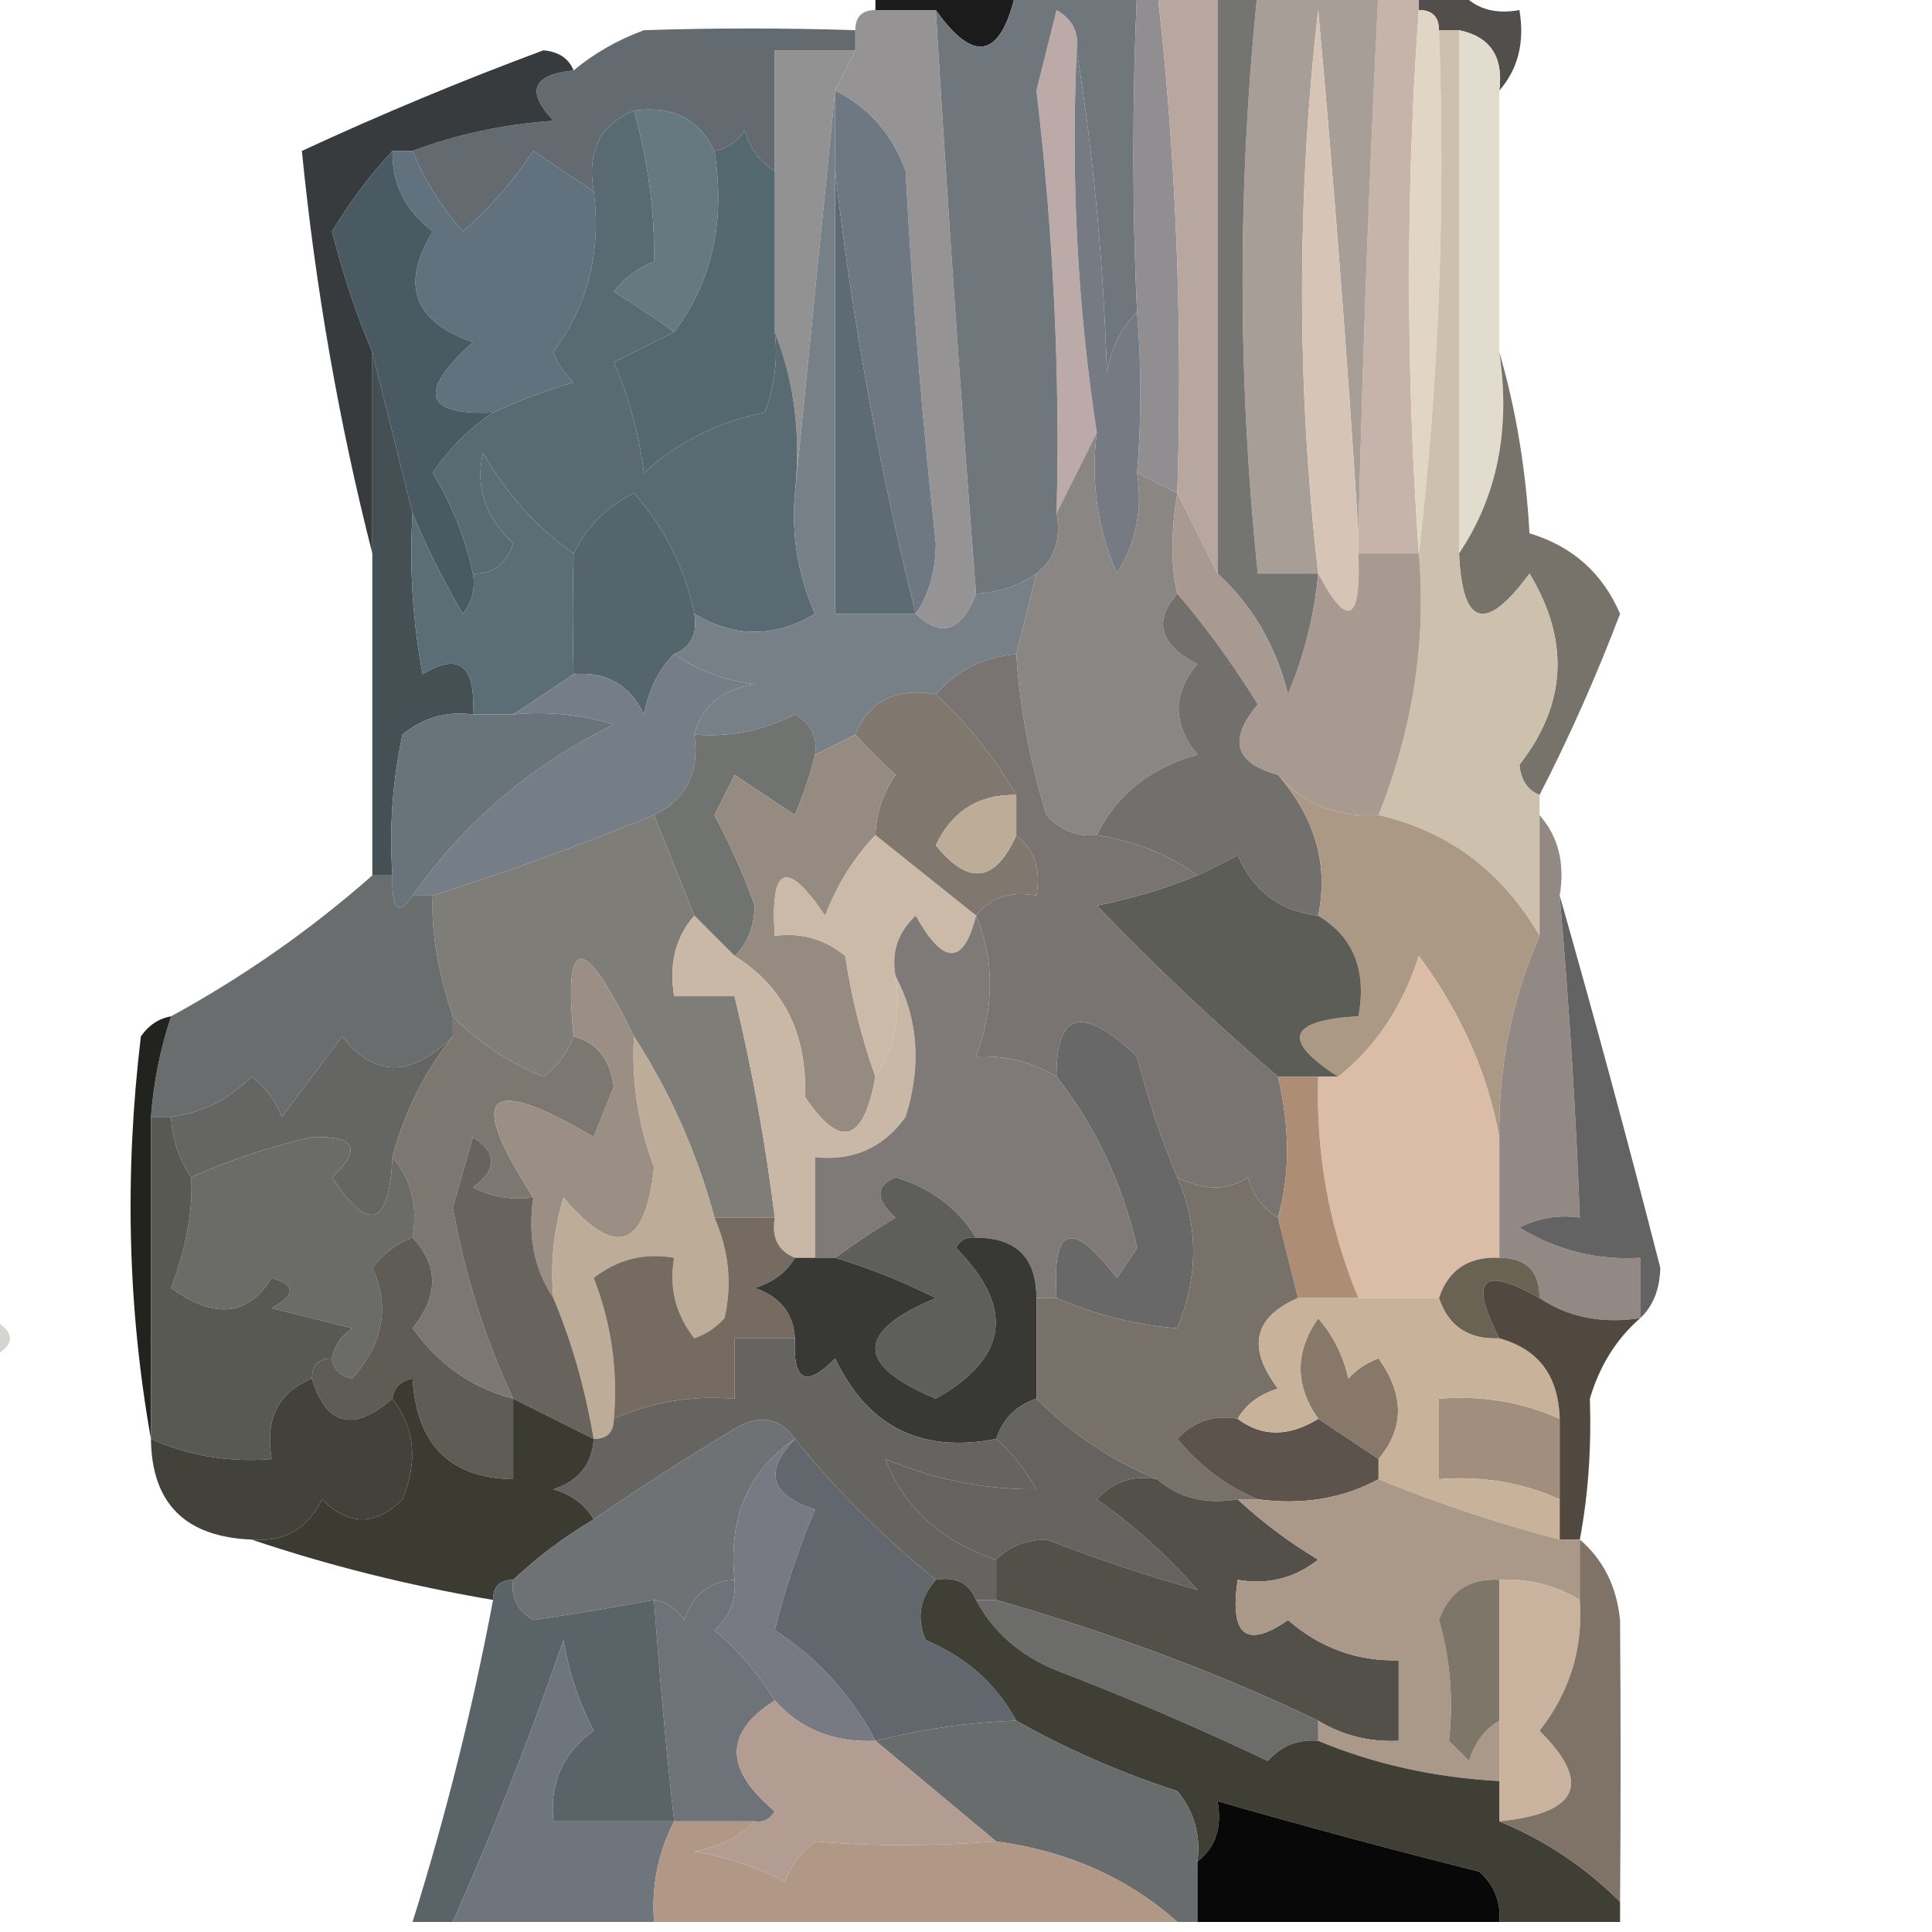 <?xml version="1.0" encoding="UTF-8"?>
<!DOCTYPE svg PUBLIC "-//W3C//DTD SVG 1.1//EN" "http://www.w3.org/Graphics/SVG/1.1/DTD/svg11.dtd">
<svg xmlns="http://www.w3.org/2000/svg" version="1.1" width="96px" height="96px" style="shape-rendering:geometricPrecision; text-rendering:geometricPrecision; image-rendering:optimizeQuality; fill-rule:evenodd; clip-rule:evenodd" xmlns:xlink="http://www.w3.org/1999/xlink">
<g><path style="opacity:0.996" fill="#1b1b1c" d="M 43.5,0.5 C 43.5,0.167 43.5,-0.167 43.5,-0.5C 45.833,-0.5 48.167,-0.5 50.5,-0.5C 49.756,2.885 48.423,3.218 46.5,0.5C 45.5,0.5 44.5,0.5 43.5,0.5 Z"/></g>
<g><path style="opacity:1" fill="#524e4b" d="M 70.5,0.5 C 70.5,0.167 70.5,-0.167 70.5,-0.5C 71.167,-0.5 71.833,-0.5 72.5,-0.5C 73.209,0.404 74.209,0.737 75.5,0.5C 75.768,2.099 75.434,3.432 74.5,4.5C 74.715,2.821 74.048,1.821 72.5,1.5C 72.167,1.5 71.833,1.5 71.5,1.5C 71.5,0.833 71.167,0.5 70.5,0.5 Z"/></g>
<g><path style="opacity:1" fill="#959394" d="M 43.5,0.5 C 44.5,0.5 45.5,0.5 46.5,0.5C 47.091,10.31 47.758,19.977 48.5,29.5C 47.779,31.382 46.779,31.715 45.5,30.5C 46.152,29.551 46.486,28.385 46.5,27C 45.823,20.85 45.323,14.683 45,8.5C 44.34,6.676 43.173,5.343 41.5,4.5C 41.833,3.833 42.167,3.167 42.5,2.5C 42.5,2.167 42.5,1.833 42.5,1.5C 42.5,0.833 42.833,0.5 43.5,0.5 Z"/></g>
<g><path style="opacity:1" fill="#636a70" d="M 42.5,1.5 C 42.5,1.833 42.5,2.167 42.5,2.5C 41.167,2.5 39.833,2.5 38.5,2.5C 38.5,4.5 38.5,6.5 38.5,8.5C 37.778,8.082 37.278,7.416 37,6.5C 36.617,7.056 36.117,7.389 35.5,7.5C 34.713,5.896 33.38,5.229 31.5,5.5C 29.823,6.183 29.157,7.517 29.5,9.5C 28.518,8.859 27.518,8.193 26.5,7.5C 25.52,8.981 24.353,10.315 23,11.5C 21.915,10.264 21.082,8.931 20.5,7.5C 22.631,6.686 24.964,6.186 27.5,6C 26.117,4.539 26.451,3.706 28.5,3.5C 29.531,2.645 30.697,1.978 32,1.5C 35.503,1.387 39.003,1.387 42.5,1.5 Z"/></g>
<g><path style="opacity:1" fill="#c6b4aa" d="M 68.5,-0.5 C 69.167,-0.5 69.833,-0.5 70.5,-0.5C 70.5,-0.167 70.5,0.167 70.5,0.5C 69.856,9.326 69.856,18.326 70.5,27.5C 69.5,27.5 68.5,27.5 67.5,27.5C 67.5,27.167 67.5,26.833 67.5,26.5C 67.709,17.6 68.042,8.6 68.5,-0.5 Z"/></g>
<g><path style="opacity:1" fill="#e1d6c6" d="M 70.5,0.5 C 71.167,0.5 71.5,0.833 71.5,1.5C 71.826,10.349 71.493,19.016 70.5,27.5C 69.856,18.326 69.856,9.326 70.5,0.5 Z"/></g>
<g><path style="opacity:1" fill="#383b3d" d="M 28.5,3.5 C 26.451,3.706 26.117,4.539 27.5,6C 24.964,6.186 22.631,6.686 20.5,7.5C 20.167,7.5 19.833,7.5 19.5,7.5C 18.387,8.694 17.387,10.027 16.5,11.5C 17.05,13.657 17.717,15.657 18.5,17.5C 18.5,20.833 18.5,24.167 18.5,27.5C 16.843,20.995 15.677,14.328 15,7.5C 18.917,5.684 22.917,4.018 27,2.5C 27.765,2.57 28.265,2.903 28.5,3.5 Z"/></g>
<g><path style="opacity:1" fill="#e2dcce" d="M 72.5,1.5 C 74.048,1.821 74.715,2.821 74.5,4.5C 74.5,8.833 74.5,13.167 74.5,17.5C 75.069,21.329 74.402,24.663 72.5,27.5C 72.5,18.833 72.5,10.167 72.5,1.5 Z"/></g>
<g><path style="opacity:1" fill="#61717d" d="M 19.5,7.5 C 19.833,7.5 20.167,7.5 20.5,7.5C 21.082,8.931 21.915,10.264 23,11.5C 24.353,10.315 25.52,8.981 26.5,7.5C 27.518,8.193 28.518,8.859 29.5,9.5C 29.89,12.466 29.223,15.132 27.5,17.5C 27.709,18.086 28.043,18.586 28.5,19C 27.099,19.41 25.766,19.91 24.5,20.5C 21.074,20.65 20.741,19.484 23.5,17C 20.552,15.991 19.886,14.157 21.5,11.5C 20.147,10.476 19.48,9.143 19.5,7.5 Z"/></g>
<g><path style="opacity:1" fill="#667980" d="M 31.5,5.5 C 33.38,5.229 34.713,5.896 35.5,7.5C 36.054,11.012 35.388,14.012 33.5,16.5C 32.602,15.842 31.602,15.176 30.5,14.5C 31.025,13.808 31.692,13.308 32.5,13C 32.541,10.538 32.208,8.038 31.5,5.5 Z"/></g>
<g><path style="opacity:1" fill="#939293" d="M 42.5,2.5 C 42.167,3.167 41.833,3.833 41.5,4.5C 40.833,11.167 40.167,17.833 39.5,24.5C 39.806,21.615 39.473,18.948 38.5,16.5C 38.5,13.833 38.5,11.167 38.5,8.5C 38.5,6.5 38.5,4.5 38.5,2.5C 39.833,2.5 41.167,2.5 42.5,2.5 Z"/></g>
<g><path style="opacity:1" fill="#a79e97" d="M 62.5,-0.5 C 64.5,-0.5 66.5,-0.5 68.5,-0.5C 68.042,8.6 67.709,17.6 67.5,26.5C 66.954,17.837 66.288,9.17 65.5,0.5C 64.433,9.828 64.433,19.161 65.5,28.5C 64.5,28.5 63.5,28.5 62.5,28.5C 61.493,18.768 61.493,9.101 62.5,-0.5 Z"/></g>
<g><path style="opacity:1" fill="#bcaaa8" d="M 53.5,2.5 C 53.209,8.923 53.542,15.256 54.5,21.5C 53.833,22.833 53.167,24.167 52.5,25.5C 52.679,18.629 52.346,11.629 51.5,4.5C 51.833,3.167 52.167,1.833 52.5,0.5C 53.297,0.957 53.631,1.624 53.5,2.5 Z"/></g>
<g><path style="opacity:1" fill="#d6c4b7" d="M 67.5,26.5 C 67.5,26.833 67.5,27.167 67.5,27.5C 67.633,30.925 66.966,31.258 65.5,28.5C 64.433,19.161 64.433,9.828 65.5,0.5C 66.288,9.17 66.954,17.837 67.5,26.5 Z"/></g>
<g><path style="opacity:1" fill="#546870" d="M 38.5,8.5 C 38.5,11.167 38.5,13.833 38.5,16.5C 38.657,17.873 38.49,19.207 38,20.5C 35.688,20.955 33.688,21.955 32,23.5C 31.749,21.567 31.249,19.734 30.5,18C 31.527,17.487 32.527,16.987 33.5,16.5C 35.388,14.012 36.054,11.012 35.5,7.5C 36.117,7.389 36.617,7.056 37,6.5C 37.278,7.416 37.778,8.082 38.5,8.5 Z"/></g>
<g><path style="opacity:1" fill="#6f777d" d="M 50.5,-0.5 C 52.5,-0.5 54.5,-0.5 56.5,-0.5C 56.258,5.017 56.258,10.35 56.5,15.5C 55.732,16.262 55.232,17.262 55,18.5C 54.827,12.984 54.327,7.651 53.5,2.5C 53.631,1.624 53.297,0.957 52.5,0.5C 52.167,1.833 51.833,3.167 51.5,4.5C 52.346,11.629 52.679,18.629 52.5,25.5C 52.737,26.791 52.404,27.791 51.5,28.5C 50.609,29.11 49.609,29.443 48.5,29.5C 47.758,19.977 47.091,10.31 46.5,0.5C 48.423,3.218 49.756,2.885 50.5,-0.5 Z"/></g>
<g><path style="opacity:1" fill="#908e91" d="M 56.5,-0.5 C 56.833,-0.5 57.167,-0.5 57.5,-0.5C 58.44,7.779 58.773,16.112 58.5,24.5C 57.833,24.167 57.167,23.833 56.5,23.5C 56.719,20.837 56.719,18.171 56.5,15.5C 56.258,10.35 56.258,5.017 56.5,-0.5 Z"/></g>
<g><path style="opacity:1" fill="#4a5a62" d="M 19.5,7.5 C 19.48,9.143 20.147,10.476 21.5,11.5C 19.886,14.157 20.552,15.991 23.5,17C 20.741,19.484 21.074,20.65 24.5,20.5C 23.34,21.265 22.34,22.265 21.5,23.5C 22.456,25.075 23.123,26.742 23.5,28.5C 23.631,29.239 23.464,29.906 23,30.5C 22.015,28.825 21.181,27.159 20.5,25.5C 19.833,22.833 19.167,20.167 18.5,17.5C 17.717,15.657 17.05,13.657 16.5,11.5C 17.387,10.027 18.387,8.694 19.5,7.5 Z"/></g>
<g><path style="opacity:1" fill="#767b83" d="M 53.5,2.5 C 54.327,7.651 54.827,12.984 55,18.5C 55.232,17.262 55.732,16.262 56.5,15.5C 56.719,18.171 56.719,20.837 56.5,23.5C 56.785,25.288 56.452,26.955 55.5,28.5C 54.526,26.257 54.192,23.924 54.5,21.5C 53.542,15.256 53.209,8.923 53.5,2.5 Z"/></g>
<g><path style="opacity:1" fill="#5d6b72" d="M 41.5,8.5 C 42.341,15.875 43.675,23.208 45.5,30.5C 44.167,30.5 42.833,30.5 41.5,30.5C 41.5,23.167 41.5,15.833 41.5,8.5 Z"/></g>
<g><path style="opacity:1" fill="#b8a79f" d="M 57.5,-0.5 C 58.5,-0.5 59.5,-0.5 60.5,-0.5C 60.5,9.167 60.5,18.833 60.5,28.5C 59.833,27.167 59.167,25.833 58.5,24.5C 58.773,16.112 58.44,7.779 57.5,-0.5 Z"/></g>
<g><path style="opacity:1" fill="#6d7882" d="M 41.5,4.5 C 43.173,5.343 44.34,6.676 45,8.5C 45.323,14.683 45.823,20.85 46.5,27C 46.486,28.385 46.152,29.551 45.5,30.5C 43.675,23.208 42.341,15.875 41.5,8.5C 41.5,7.167 41.5,5.833 41.5,4.5 Z"/></g>
<g><path style="opacity:1" fill="#596a72" d="M 31.5,5.5 C 32.208,8.038 32.541,10.538 32.5,13C 31.692,13.308 31.025,13.808 30.5,14.5C 31.602,15.176 32.602,15.842 33.5,16.5C 32.527,16.987 31.527,17.487 30.5,18C 31.249,19.734 31.749,21.567 32,23.5C 33.688,21.955 35.688,20.955 38,20.5C 38.49,19.207 38.657,17.873 38.5,16.5C 39.473,18.948 39.806,21.615 39.5,24.5C 39.318,26.591 39.652,28.591 40.5,30.5C 38.484,31.694 36.484,31.694 34.5,30.5C 34.038,28.243 33.038,26.243 31.5,24.5C 30.145,25.188 29.145,26.188 28.5,27.5C 26.699,26.242 25.199,24.576 24,22.5C 23.607,24.199 24.107,25.699 25.5,27C 25.164,28.03 24.497,28.53 23.5,28.5C 23.123,26.742 22.456,25.075 21.5,23.5C 22.34,22.265 23.34,21.265 24.5,20.5C 25.766,19.91 27.099,19.41 28.5,19C 28.043,18.586 27.709,18.086 27.5,17.5C 29.223,15.132 29.89,12.466 29.5,9.5C 29.157,7.517 29.823,6.183 31.5,5.5 Z"/></g>
<g><path style="opacity:1" fill="#747472" d="M 60.5,-0.5 C 61.167,-0.5 61.833,-0.5 62.5,-0.5C 61.493,9.101 61.493,18.768 62.5,28.5C 63.5,28.5 64.5,28.5 65.5,28.5C 65.313,30.564 64.813,32.564 64,34.5C 63.401,32.09 62.234,30.09 60.5,28.5C 60.5,18.833 60.5,9.167 60.5,-0.5 Z"/></g>
<g><path style="opacity:1" fill="#54656c" d="M 34.5,30.5 C 34.672,31.492 34.338,32.158 33.5,32.5C 32.732,33.263 32.232,34.263 32,35.5C 31.29,34.027 30.124,33.36 28.5,33.5C 28.447,31.54 28.447,29.54 28.5,27.5C 29.145,26.188 30.145,25.188 31.5,24.5C 33.038,26.243 34.038,28.243 34.5,30.5 Z"/></g>
<g><path style="opacity:1" fill="#898683" d="M 54.5,21.5 C 54.192,23.924 54.526,26.257 55.5,28.5C 56.452,26.955 56.785,25.288 56.5,23.5C 57.167,23.833 57.833,24.167 58.5,24.5C 58.178,26.475 58.178,28.142 58.5,29.5C 57.294,30.88 57.627,32.047 59.5,33C 58.253,34.458 58.253,35.958 59.5,37.5C 57.153,38.151 55.486,39.484 54.5,41.5C 53.504,41.586 52.671,41.252 52,40.5C 51.178,37.883 50.678,35.217 50.5,32.5C 50.833,31.167 51.167,29.833 51.5,28.5C 52.404,27.791 52.737,26.791 52.5,25.5C 53.167,24.167 53.833,22.833 54.5,21.5 Z"/></g>
<g><path style="opacity:1" fill="#78736a" d="M 74.5,17.5 C 75.32,20.305 75.82,23.305 76,26.5C 78.13,27.141 79.63,28.474 80.5,30.5C 79.312,33.623 77.979,36.623 76.5,39.5C 75.903,39.265 75.57,38.765 75.5,38C 77.843,34.998 78.01,31.831 76,28.5C 73.822,31.468 72.656,31.135 72.5,27.5C 74.402,24.663 75.069,21.329 74.5,17.5 Z"/></g>
<g><path style="opacity:1" fill="#cdc1ad" d="M 71.5,1.5 C 71.833,1.5 72.167,1.5 72.5,1.5C 72.5,10.167 72.5,18.833 72.5,27.5C 72.656,31.135 73.822,31.468 76,28.5C 78.01,31.831 77.843,34.998 75.5,38C 75.57,38.765 75.903,39.265 76.5,39.5C 76.5,39.833 76.5,40.167 76.5,40.5C 76.5,42.5 76.5,44.5 76.5,46.5C 74.653,43.309 71.987,41.309 68.5,40.5C 70.217,36.17 70.884,31.837 70.5,27.5C 71.493,19.016 71.826,10.349 71.5,1.5 Z"/></g>
<g><path style="opacity:1" fill="#455054" d="M 18.5,17.5 C 19.167,20.167 19.833,22.833 20.5,25.5C 20.336,28.187 20.503,30.854 21,33.5C 22.813,32.391 23.646,33.058 23.5,35.5C 22.178,35.33 21.011,35.663 20,36.5C 19.503,38.81 19.337,41.143 19.5,43.5C 19.167,43.5 18.833,43.5 18.5,43.5C 18.5,38.167 18.5,32.833 18.5,27.5C 18.5,24.167 18.5,20.833 18.5,17.5 Z"/></g>
<g><path style="opacity:1" fill="#5b6d75" d="M 28.5,27.5 C 28.447,29.54 28.447,31.54 28.5,33.5C 27.5,34.167 26.5,34.833 25.5,35.5C 24.833,35.5 24.167,35.5 23.5,35.5C 23.646,33.058 22.813,32.391 21,33.5C 20.503,30.854 20.336,28.187 20.5,25.5C 21.181,27.159 22.015,28.825 23,30.5C 23.464,29.906 23.631,29.239 23.5,28.5C 24.497,28.53 25.164,28.03 25.5,27C 24.107,25.699 23.607,24.199 24,22.5C 25.199,24.576 26.699,26.242 28.5,27.5 Z"/></g>
<g><path style="opacity:1" fill="#777f87" d="M 41.5,4.5 C 41.5,5.833 41.5,7.167 41.5,8.5C 41.5,15.833 41.5,23.167 41.5,30.5C 42.833,30.5 44.167,30.5 45.5,30.5C 46.779,31.715 47.779,31.382 48.5,29.5C 49.609,29.443 50.609,29.11 51.5,28.5C 51.167,29.833 50.833,31.167 50.5,32.5C 48.847,32.66 47.514,33.326 46.5,34.5C 44.517,34.157 43.183,34.824 42.5,36.5C 41.833,36.833 41.167,37.167 40.5,37.5C 40.631,36.624 40.297,35.957 39.5,35.5C 37.929,36.309 36.262,36.643 34.5,36.5C 34.881,35.069 35.881,34.236 37.5,34C 35.942,33.79 34.608,33.29 33.5,32.5C 34.338,32.158 34.672,31.492 34.5,30.5C 36.484,31.694 38.484,31.694 40.5,30.5C 39.652,28.591 39.318,26.591 39.5,24.5C 40.167,17.833 40.833,11.167 41.5,4.5 Z"/></g>
<g><path style="opacity:1" fill="#a89a90" d="M 58.5,24.5 C 59.167,25.833 59.833,27.167 60.5,28.5C 62.234,30.09 63.401,32.09 64,34.5C 64.813,32.564 65.313,30.564 65.5,28.5C 66.966,31.258 67.633,30.925 67.5,27.5C 68.5,27.5 69.5,27.5 70.5,27.5C 70.884,31.837 70.217,36.17 68.5,40.5C 66.446,40.635 64.779,39.968 63.5,38.5C 61.348,37.923 61.015,36.757 62.5,35C 61.253,32.984 59.919,31.151 58.5,29.5C 58.178,28.142 58.178,26.475 58.5,24.5 Z"/></g>
<g><path style="opacity:1" fill="#757d87" d="M 33.5,32.5 C 34.608,33.29 35.942,33.79 37.5,34C 35.881,34.236 34.881,35.069 34.5,36.5C 34.771,38.38 34.104,39.713 32.5,40.5C 28.864,41.99 25.198,43.323 21.5,44.5C 21.167,44.5 20.833,44.5 20.5,44.5C 23.095,40.824 26.428,37.99 30.5,36C 28.866,35.507 27.199,35.34 25.5,35.5C 26.5,34.833 27.5,34.167 28.5,33.5C 30.124,33.36 31.29,34.027 32,35.5C 32.232,34.263 32.732,33.263 33.5,32.5 Z"/></g>
<g><path style="opacity:1" fill="#69737a" d="M 23.5,35.5 C 24.167,35.5 24.833,35.5 25.5,35.5C 27.199,35.34 28.866,35.507 30.5,36C 26.428,37.99 23.095,40.824 20.5,44.5C 19.794,45.557 19.461,45.224 19.5,43.5C 19.337,41.143 19.503,38.81 20,36.5C 21.011,35.663 22.178,35.33 23.5,35.5 Z"/></g>
<g><path style="opacity:1" fill="#707370" d="M 40.5,37.5 C 40.298,38.364 39.964,39.364 39.5,40.5C 38.5,39.833 37.5,39.167 36.5,38.5C 36.167,39.167 35.833,39.833 35.5,40.5C 36.28,41.95 36.947,43.45 37.5,45C 37.472,46.07 37.139,46.903 36.5,47.5C 35.833,46.833 35.167,46.167 34.5,45.5C 33.833,43.833 33.167,42.167 32.5,40.5C 34.104,39.713 34.771,38.38 34.5,36.5C 36.262,36.643 37.929,36.309 39.5,35.5C 40.297,35.957 40.631,36.624 40.5,37.5 Z"/></g>
<g><path style="opacity:1" fill="#80776f" d="M 46.5,34.5 C 48.063,35.945 49.396,37.611 50.5,39.5C 48.641,39.461 47.308,40.294 46.5,42C 48.124,44.019 49.457,43.852 50.5,41.5C 51.404,42.209 51.737,43.209 51.5,44.5C 50.209,44.263 49.209,44.596 48.5,45.5C 46.833,44.167 45.167,42.833 43.5,41.5C 43.539,40.417 43.873,39.417 44.5,38.5C 43.757,37.818 43.091,37.151 42.5,36.5C 43.183,34.824 44.517,34.157 46.5,34.5 Z"/></g>
<g><path style="opacity:1" fill="#bdac98" d="M 50.5,39.5 C 50.5,40.167 50.5,40.833 50.5,41.5C 49.457,43.852 48.124,44.019 46.5,42C 47.308,40.294 48.641,39.461 50.5,39.5 Z"/></g>
<g><path style="opacity:1" fill="#958b81" d="M 42.5,36.5 C 43.091,37.151 43.757,37.818 44.5,38.5C 43.873,39.417 43.539,40.417 43.5,41.5C 42.441,42.6 41.608,43.934 41,45.5C 39.092,42.668 38.259,43.001 38.5,46.5C 39.822,46.33 40.989,46.663 42,47.5C 42.315,49.586 42.815,51.586 43.5,53.5C 42.911,56.785 41.744,57.118 40,54.5C 40.108,51.363 38.941,49.03 36.5,47.5C 37.139,46.903 37.472,46.07 37.5,45C 36.947,43.45 36.28,41.95 35.5,40.5C 35.833,39.833 36.167,39.167 36.5,38.5C 37.5,39.167 38.5,39.833 39.5,40.5C 39.964,39.364 40.298,38.364 40.5,37.5C 41.167,37.167 41.833,36.833 42.5,36.5 Z"/></g>
<g><path style="opacity:1" fill="#71706d" d="M 58.5,29.5 C 59.919,31.151 61.253,32.984 62.5,35C 61.015,36.757 61.348,37.923 63.5,38.5C 65.356,40.65 66.022,42.983 65.5,45.5C 63.616,45.288 62.283,44.288 61.5,42.5C 60.816,42.863 60.15,43.196 59.5,43.5C 58.07,42.462 56.403,41.796 54.5,41.5C 55.486,39.484 57.153,38.151 59.5,37.5C 58.253,35.958 58.253,34.458 59.5,33C 57.627,32.047 57.294,30.88 58.5,29.5 Z"/></g>
<g><path style="opacity:1" fill="#cabaa7" d="M 43.5,41.5 C 45.167,42.833 46.833,44.167 48.5,45.5C 47.88,47.977 46.88,47.977 45.5,45.5C 44.614,46.325 44.281,47.325 44.5,48.5C 44.785,50.415 44.451,52.081 43.5,53.5C 42.815,51.586 42.315,49.586 42,47.5C 40.989,46.663 39.822,46.33 38.5,46.5C 38.259,43.001 39.092,42.668 41,45.5C 41.608,43.934 42.441,42.6 43.5,41.5 Z"/></g>
<g><path style="opacity:1" fill="#ac9985" d="M 63.5,38.5 C 64.779,39.968 66.446,40.635 68.5,40.5C 71.987,41.309 74.653,43.309 76.5,46.5C 75.124,49.658 74.458,52.991 74.5,56.5C 73.902,53.275 72.568,50.275 70.5,47.5C 69.697,50.022 68.364,52.022 66.5,53.5C 63.662,51.694 63.995,50.694 67.5,50.5C 67.923,48.219 67.256,46.552 65.5,45.5C 66.022,42.983 65.356,40.65 63.5,38.5 Z"/></g>
<g><path style="opacity:1" fill="#7f7d78" d="M 32.5,40.5 C 33.167,42.167 33.833,43.833 34.5,45.5C 33.566,46.568 33.232,47.901 33.5,49.5C 34.5,49.5 35.5,49.5 36.5,49.5C 37.373,53.121 38.039,56.788 38.5,60.5C 37.5,60.5 36.5,60.5 35.5,60.5C 34.611,57.23 33.278,54.23 31.5,51.5C 28.998,46.356 27.998,46.356 28.5,51.5C 28.217,52.289 27.717,52.956 27,53.5C 25.25,52.778 23.75,51.778 22.5,50.5C 21.758,48.303 21.424,46.303 21.5,44.5C 25.198,43.323 28.864,41.99 32.5,40.5 Z"/></g>
<g><path style="opacity:1" fill="#5d5d58" d="M 65.5,45.5 C 67.256,46.552 67.923,48.219 67.5,50.5C 63.995,50.694 63.662,51.694 66.5,53.5C 66.167,53.5 65.833,53.5 65.5,53.5C 64.833,53.5 64.167,53.5 63.5,53.5C 60.404,50.854 57.404,48.02 54.5,45C 56.248,44.648 57.914,44.148 59.5,43.5C 60.15,43.196 60.816,42.863 61.5,42.5C 62.283,44.288 63.616,45.288 65.5,45.5 Z"/></g>
<g><path style="opacity:1" fill="#6a6d6e" d="M 18.5,43.5 C 18.833,43.5 19.167,43.5 19.5,43.5C 19.461,45.224 19.794,45.557 20.5,44.5C 20.833,44.5 21.167,44.5 21.5,44.5C 21.424,46.303 21.758,48.303 22.5,50.5C 22.5,50.833 22.5,51.167 22.5,51.5C 20.433,53.547 18.6,53.547 17,51.5C 16,52.833 15,54.167 14,55.5C 13.692,54.692 13.192,54.025 12.5,53.5C 11.378,54.63 10.044,55.297 8.5,55.5C 8.167,55.5 7.833,55.5 7.5,55.5C 7.629,53.784 7.962,52.117 8.5,50.5C 12.114,48.525 15.447,46.192 18.5,43.5 Z"/></g>
<g><path style="opacity:1" fill="#797371" d="M 50.5,32.5 C 50.678,35.217 51.178,37.883 52,40.5C 52.671,41.252 53.504,41.586 54.5,41.5C 56.403,41.796 58.07,42.462 59.5,43.5C 57.914,44.148 56.248,44.648 54.5,45C 57.404,48.02 60.404,50.854 63.5,53.5C 64.103,56.041 64.103,58.374 63.5,60.5C 62.778,60.083 62.278,59.416 62,58.5C 61.014,59.171 59.847,59.171 58.5,58.5C 57.717,56.657 57.05,54.657 56.5,52.5C 53.8,49.925 52.467,50.258 52.5,53.5C 51.292,52.766 49.959,52.433 48.5,52.5C 49.417,49.995 49.417,47.662 48.5,45.5C 49.209,44.596 50.209,44.263 51.5,44.5C 51.737,43.209 51.404,42.209 50.5,41.5C 50.5,40.833 50.5,40.167 50.5,39.5C 49.396,37.611 48.063,35.945 46.5,34.5C 47.514,33.326 48.847,32.66 50.5,32.5 Z"/></g>
<g><path style="opacity:1" fill="#928884" d="M 76.5,40.5 C 77.434,41.568 77.768,42.901 77.5,44.5C 77.974,49.979 78.307,55.312 78.5,60.5C 77.448,60.35 76.448,60.517 75.5,61C 77.345,62.128 79.345,62.628 81.5,62.5C 81.5,63.5 81.5,64.5 81.5,65.5C 79.585,65.784 77.919,65.451 76.5,64.5C 76.5,63.167 75.833,62.5 74.5,62.5C 74.5,60.5 74.5,58.5 74.5,56.5C 74.458,52.991 75.124,49.658 76.5,46.5C 76.5,44.5 76.5,42.5 76.5,40.5 Z"/></g>
<g><path style="opacity:0.184" fill="#151615" d="M -0.5,53.5 C 0.833,54.167 0.833,54.167 -0.5,53.5 Z"/></g>
<g><path style="opacity:1" fill="#656664" d="M 22.5,51.5 C 21.096,53.255 20.096,55.255 19.5,57.5C 19.333,60.957 18.333,61.29 16.5,58.5C 17.999,57.096 17.666,56.43 15.5,56.5C 13.403,56.977 11.403,57.643 9.5,58.5C 8.89,57.609 8.557,56.609 8.5,55.5C 10.044,55.297 11.378,54.63 12.5,53.5C 13.192,54.025 13.692,54.692 14,55.5C 15,54.167 16,52.833 17,51.5C 18.6,53.547 20.433,53.547 22.5,51.5 Z"/></g>
<g><path style="opacity:1" fill="#7c7771" d="M 22.5,50.5 C 23.75,51.778 25.25,52.778 27,53.5C 27.717,52.956 28.217,52.289 28.5,51.5C 29.649,51.791 30.316,52.624 30.5,54C 30.167,54.833 29.833,55.667 29.5,56.5C 24.149,53.337 23.149,54.337 26.5,59.5C 25.448,59.65 24.448,59.483 23.5,59C 24.711,58.107 24.711,57.274 23.5,56.5C 23.167,57.667 22.833,58.833 22.5,60C 23.102,63.352 24.102,66.519 25.5,69.5C 23.456,68.969 21.789,67.802 20.5,66C 21.801,64.385 21.801,62.885 20.5,61.5C 20.768,59.901 20.434,58.568 19.5,57.5C 20.096,55.255 21.096,53.255 22.5,51.5C 22.5,51.167 22.5,50.833 22.5,50.5 Z"/></g>
<g><path style="opacity:1" fill="#696868" d="M 58.5,58.5 C 59.556,60.899 59.556,63.399 58.5,66C 56.481,65.847 54.481,65.347 52.5,64.5C 52.262,60.901 53.262,60.567 55.5,63.5C 55.833,63 56.167,62.5 56.5,62C 55.768,58.802 54.435,55.969 52.5,53.5C 52.467,50.258 53.8,49.925 56.5,52.5C 57.05,54.657 57.717,56.657 58.5,58.5 Z"/></g>
<g><path style="opacity:1" fill="#c8b8a5" d="M 34.5,45.5 C 35.167,46.167 35.833,46.833 36.5,47.5C 38.941,49.03 40.108,51.363 40,54.5C 41.744,57.118 42.911,56.785 43.5,53.5C 44.451,52.081 44.785,50.415 44.5,48.5C 45.629,50.628 45.796,52.962 45,55.5C 43.89,57.037 42.39,57.703 40.5,57.5C 40.5,59.167 40.5,60.833 40.5,62.5C 40.167,62.5 39.833,62.5 39.5,62.5C 38.662,62.158 38.328,61.492 38.5,60.5C 38.039,56.788 37.373,53.121 36.5,49.5C 35.5,49.5 34.5,49.5 33.5,49.5C 33.232,47.901 33.566,46.568 34.5,45.5 Z"/></g>
<g><path style="opacity:1" fill="#dbbca7" d="M 74.5,56.5 C 74.5,58.5 74.5,60.5 74.5,62.5C 72.973,62.427 71.973,63.094 71.5,64.5C 70.167,64.5 68.833,64.5 67.5,64.5C 66.047,61.014 65.381,57.347 65.5,53.5C 65.833,53.5 66.167,53.5 66.5,53.5C 68.364,52.022 69.697,50.022 70.5,47.5C 72.568,50.275 73.902,53.275 74.5,56.5 Z"/></g>
<g><path style="opacity:1" fill="#22221f" d="M 8.5,50.5 C 7.962,52.117 7.629,53.784 7.5,55.5C 7.5,60.833 7.5,66.167 7.5,71.5C 6.346,65.013 6.179,58.346 7,51.5C 7.383,50.944 7.883,50.611 8.5,50.5 Z"/></g>
<g><path style="opacity:1" fill="#9a8e85" d="M 31.5,51.5 C 31.38,53.734 31.713,55.901 32.5,58C 32.076,62.059 30.576,62.559 28,59.5C 27.506,61.134 27.34,62.801 27.5,64.5C 26.549,63.081 26.215,61.415 26.5,59.5C 23.149,54.337 24.149,53.337 29.5,56.5C 29.833,55.667 30.167,54.833 30.5,54C 30.316,52.624 29.649,51.791 28.5,51.5C 27.998,46.356 28.998,46.356 31.5,51.5 Z"/></g>
<g><path style="opacity:1" fill="#bdac98" d="M 31.5,51.5 C 33.278,54.23 34.611,57.23 35.5,60.5C 36.218,62.137 36.385,63.803 36,65.5C 35.586,65.957 35.086,66.291 34.5,66.5C 33.571,65.311 33.238,63.978 33.5,62.5C 32.022,62.238 30.689,62.571 29.5,63.5C 30.374,65.747 30.708,68.08 30.5,70.5C 30.5,71.167 30.167,71.5 29.5,71.5C 29.073,68.99 28.407,66.657 27.5,64.5C 27.34,62.801 27.506,61.134 28,59.5C 30.576,62.559 32.076,62.059 32.5,58C 31.713,55.901 31.38,53.734 31.5,51.5 Z"/></g>
<g><path style="opacity:1" fill="#7f7978" d="M 48.5,45.5 C 49.417,47.662 49.417,49.995 48.5,52.5C 49.959,52.433 51.292,52.766 52.5,53.5C 54.435,55.969 55.768,58.802 56.5,62C 56.167,62.5 55.833,63 55.5,63.5C 53.262,60.567 52.262,60.901 52.5,64.5C 52.167,64.5 51.833,64.5 51.5,64.5C 51.5,62.5 50.5,61.5 48.5,61.5C 47.594,60.035 46.261,59.035 44.5,58.5C 43.494,58.938 43.494,59.604 44.5,60.5C 43.398,61.176 42.398,61.842 41.5,62.5C 41.167,62.5 40.833,62.5 40.5,62.5C 40.5,60.833 40.5,59.167 40.5,57.5C 42.39,57.703 43.89,57.037 45,55.5C 45.796,52.962 45.629,50.628 44.5,48.5C 44.281,47.325 44.614,46.325 45.5,45.5C 46.88,47.977 47.88,47.977 48.5,45.5 Z"/></g>
<g><path style="opacity:1" fill="#68645d" d="M 26.5,59.5 C 26.215,61.415 26.549,63.081 27.5,64.5C 28.407,66.657 29.073,68.99 29.5,71.5C 28.167,70.833 26.833,70.167 25.5,69.5C 24.102,66.519 23.102,63.352 22.5,60C 22.833,58.833 23.167,57.667 23.5,56.5C 24.711,57.274 24.711,58.107 23.5,59C 24.448,59.483 25.448,59.65 26.5,59.5 Z"/></g>
<g><path style="opacity:1" fill="#646363" d="M 77.5,44.5 C 79.212,50.497 80.879,56.664 82.5,63C 82.472,64.07 82.139,64.903 81.5,65.5C 81.5,64.5 81.5,63.5 81.5,62.5C 79.345,62.628 77.345,62.128 75.5,61C 76.448,60.517 77.448,60.35 78.5,60.5C 78.307,55.312 77.974,49.979 77.5,44.5 Z"/></g>
<g><path style="opacity:1" fill="#6b6b67" d="M 19.5,57.5 C 20.434,58.568 20.768,59.901 20.5,61.5C 19.711,61.783 19.044,62.283 18.5,63C 19.386,64.901 19.053,66.735 17.5,68.5C 16.893,68.376 16.56,68.043 16.5,67.5C 16.611,66.883 16.944,66.383 17.5,66C 16.167,65.667 14.833,65.333 13.5,65C 14.696,64.346 14.696,63.846 13.5,63.5C 12.332,65.397 10.665,65.564 8.5,64C 9.26,61.975 9.594,60.142 9.5,58.5C 11.403,57.643 13.403,56.977 15.5,56.5C 17.666,56.43 17.999,57.096 16.5,58.5C 18.333,61.29 19.333,60.957 19.5,57.5 Z"/></g>
<g><path style="opacity:0.282" fill="#141511" d="M -0.5,62.5 C 0.833,63.167 0.833,63.167 -0.5,62.5 Z"/></g>
<g><path style="opacity:1" fill="#ad8e75" d="M 63.5,53.5 C 64.167,53.5 64.833,53.5 65.5,53.5C 65.381,57.347 66.047,61.014 67.5,64.5C 66.5,64.5 65.5,64.5 64.5,64.5C 64.167,63.167 63.833,61.833 63.5,60.5C 64.103,58.374 64.103,56.041 63.5,53.5 Z"/></g>
<g><path style="opacity:1" fill="#6a6253" d="M 74.5,62.5 C 75.833,62.5 76.5,63.167 76.5,64.5C 73.642,62.876 72.975,63.543 74.5,66.5C 72.973,66.573 71.973,65.906 71.5,64.5C 71.973,63.094 72.973,62.427 74.5,62.5 Z"/></g>
<g><path style="opacity:1" fill="#595953" d="M 7.5,55.5 C 7.833,55.5 8.167,55.5 8.5,55.5C 8.557,56.609 8.89,57.609 9.5,58.5C 9.594,60.142 9.26,61.975 8.5,64C 10.665,65.564 12.332,65.397 13.5,63.5C 14.696,63.846 14.696,64.346 13.5,65C 14.833,65.333 16.167,65.667 17.5,66C 16.944,66.383 16.611,66.883 16.5,67.5C 15.833,67.5 15.5,67.833 15.5,68.5C 13.823,69.183 13.157,70.517 13.5,72.5C 11.379,72.675 9.379,72.341 7.5,71.5C 7.5,66.167 7.5,60.833 7.5,55.5 Z"/></g>
<g><path style="opacity:1" fill="#5f5c55" d="M 20.5,61.5 C 21.801,62.885 21.801,64.385 20.5,66C 21.789,67.802 23.456,68.969 25.5,69.5C 25.5,70.833 25.5,72.167 25.5,73.5C 22.365,73.452 20.698,71.785 20.5,68.5C 19.893,68.624 19.56,68.957 19.5,69.5C 17.544,71.175 16.211,70.842 15.5,68.5C 15.5,67.833 15.833,67.5 16.5,67.5C 16.56,68.043 16.893,68.376 17.5,68.5C 19.053,66.735 19.386,64.901 18.5,63C 19.044,62.283 19.711,61.783 20.5,61.5 Z"/></g>
<g><path style="opacity:1" fill="#5e5f5d" d="M 48.5,61.5 C 48.062,61.435 47.728,61.601 47.5,62C 50.439,64.973 50.105,67.473 46.5,69.5C 42.5,67.833 42.5,66.167 46.5,64.5C 44.861,63.678 43.195,63.011 41.5,62.5C 42.398,61.842 43.398,61.176 44.5,60.5C 43.494,59.604 43.494,58.938 44.5,58.5C 46.261,59.035 47.594,60.035 48.5,61.5 Z"/></g>
<g><path style="opacity:0.184" fill="#161612" d="M -0.5,65.5 C 0.833,66.167 0.833,66.833 -0.5,67.5C -0.5,66.833 -0.5,66.167 -0.5,65.5 Z"/></g>
<g><path style="opacity:1" fill="#766b61" d="M 35.5,60.5 C 36.5,60.5 37.5,60.5 38.5,60.5C 38.328,61.492 38.662,62.158 39.5,62.5C 39.083,63.222 38.416,63.722 37.5,64C 38.756,64.417 39.423,65.25 39.5,66.5C 38.5,66.5 37.5,66.5 36.5,66.5C 36.5,67.5 36.5,68.5 36.5,69.5C 34.379,69.325 32.379,69.659 30.5,70.5C 30.708,68.08 30.374,65.747 29.5,63.5C 30.689,62.571 32.022,62.238 33.5,62.5C 33.238,63.978 33.571,65.311 34.5,66.5C 35.086,66.291 35.586,65.957 36,65.5C 36.385,63.803 36.218,62.137 35.5,60.5 Z"/></g>
<g><path style="opacity:1" fill="#383934" d="M 48.5,61.5 C 50.5,61.5 51.5,62.5 51.5,64.5C 51.5,66.167 51.5,67.833 51.5,69.5C 50.5,69.833 49.833,70.5 49.5,71.5C 45.776,72.227 43.109,70.894 41.5,67.5C 40.056,68.981 39.389,68.648 39.5,66.5C 39.423,65.25 38.756,64.417 37.5,64C 38.416,63.722 39.083,63.222 39.5,62.5C 39.833,62.5 40.167,62.5 40.5,62.5C 40.833,62.5 41.167,62.5 41.5,62.5C 43.195,63.011 44.861,63.678 46.5,64.5C 42.5,66.167 42.5,67.833 46.5,69.5C 50.105,67.473 50.439,64.973 47.5,62C 47.728,61.601 48.062,61.435 48.5,61.5 Z"/></g>
<g><path style="opacity:1" fill="#787169" d="M 58.5,58.5 C 59.847,59.171 61.014,59.171 62,58.5C 62.278,59.416 62.778,60.083 63.5,60.5C 63.833,61.833 64.167,63.167 64.5,64.5C 62.29,65.455 61.957,66.955 63.5,69C 62.584,69.278 61.917,69.778 61.5,70.5C 60.325,70.281 59.325,70.614 58.5,71.5C 59.624,72.859 60.958,73.859 62.5,74.5C 62.167,74.5 61.833,74.5 61.5,74.5C 59.901,74.768 58.568,74.434 57.5,73.5C 55.249,72.589 53.249,71.256 51.5,69.5C 51.5,67.833 51.5,66.167 51.5,64.5C 51.833,64.5 52.167,64.5 52.5,64.5C 54.481,65.347 56.481,65.847 58.5,66C 59.556,63.399 59.556,60.899 58.5,58.5 Z"/></g>
<g><path style="opacity:1" fill="#87786a" d="M 68.5,72.5 C 67.5,71.833 66.5,71.167 65.5,70.5C 64.334,68.834 64.334,67.167 65.5,65.5C 66.251,66.376 66.751,67.376 67,68.5C 67.414,68.043 67.914,67.709 68.5,67.5C 69.788,69.299 69.788,70.965 68.5,72.5 Z"/></g>
<g><path style="opacity:1" fill="#42423a" d="M 15.5,68.5 C 16.211,70.842 17.544,71.175 19.5,69.5C 20.613,70.946 20.78,72.613 20,74.5C 18.667,75.833 17.333,75.833 16,74.5C 15.29,75.973 14.124,76.64 12.5,76.5C 9.203,76.368 7.537,74.702 7.5,71.5C 9.379,72.341 11.379,72.675 13.5,72.5C 13.157,70.517 13.823,69.183 15.5,68.5 Z"/></g>
<g><path style="opacity:1" fill="#656460" d="M 39.5,66.5 C 39.389,68.648 40.056,68.981 41.5,67.5C 43.109,70.894 45.776,72.227 49.5,71.5C 50.267,72.172 50.934,73.005 51.5,74C 48.949,74.023 46.449,73.523 44,72.5C 44.906,74.897 46.74,76.563 49.5,77.5C 49.5,78.167 49.5,78.833 49.5,79.5C 49.167,79.5 48.833,79.5 48.5,79.5C 48.158,78.662 47.492,78.328 46.5,78.5C 43.886,76.377 41.552,74.044 39.5,71.5C 38.749,70.427 37.749,70.26 36.5,71C 34.102,72.432 31.769,73.932 29.5,75.5C 29.082,74.778 28.416,74.278 27.5,74C 28.756,73.583 29.423,72.75 29.5,71.5C 30.167,71.5 30.5,71.167 30.5,70.5C 32.379,69.659 34.379,69.325 36.5,69.5C 36.5,68.5 36.5,67.5 36.5,66.5C 37.5,66.5 38.5,66.5 39.5,66.5 Z"/></g>
<g><path style="opacity:1" fill="#64635f" d="M 51.5,69.5 C 53.249,71.256 55.249,72.589 57.5,73.5C 56.325,73.281 55.325,73.614 54.5,74.5C 56.318,75.774 57.985,77.274 59.5,79C 57.08,78.326 54.58,77.493 52,76.5C 50.93,76.528 50.097,76.861 49.5,77.5C 46.74,76.563 44.906,74.897 44,72.5C 46.449,73.523 48.949,74.023 51.5,74C 50.934,73.005 50.267,72.172 49.5,71.5C 49.833,70.5 50.5,69.833 51.5,69.5 Z"/></g>
<g><path style="opacity:1" fill="#5b534c" d="M 61.5,70.5 C 62.702,71.405 64.036,71.405 65.5,70.5C 66.5,71.167 67.5,71.833 68.5,72.5C 68.5,72.833 68.5,73.167 68.5,73.5C 66.735,74.461 64.735,74.795 62.5,74.5C 60.958,73.859 59.624,72.859 58.5,71.5C 59.325,70.614 60.325,70.281 61.5,70.5 Z"/></g>
<g><path style="opacity:1" fill="#a28e7f" d="M 77.5,70.5 C 77.5,71.833 77.5,73.167 77.5,74.5C 75.621,73.659 73.621,73.325 71.5,73.5C 71.5,72.167 71.5,70.833 71.5,69.5C 73.621,69.325 75.621,69.659 77.5,70.5 Z"/></g>
<g><path style="opacity:1" fill="#c9b29a" d="M 64.5,64.5 C 65.5,64.5 66.5,64.5 67.5,64.5C 68.833,64.5 70.167,64.5 71.5,64.5C 71.973,65.906 72.973,66.573 74.5,66.5C 76.446,67.035 77.446,68.368 77.5,70.5C 75.621,69.659 73.621,69.325 71.5,69.5C 71.5,70.833 71.5,72.167 71.5,73.5C 73.621,73.325 75.621,73.659 77.5,74.5C 77.5,75.167 77.5,75.833 77.5,76.5C 74.421,75.696 71.421,74.696 68.5,73.5C 68.5,73.167 68.5,72.833 68.5,72.5C 69.788,70.965 69.788,69.299 68.5,67.5C 67.914,67.709 67.414,68.043 67,68.5C 66.751,67.376 66.251,66.376 65.5,65.5C 64.334,67.167 64.334,68.834 65.5,70.5C 64.036,71.405 62.702,71.405 61.5,70.5C 61.917,69.778 62.584,69.278 63.5,69C 61.957,66.955 62.29,65.455 64.5,64.5 Z"/></g>
<g><path style="opacity:1" fill="#51483f" d="M 76.5,64.5 C 77.919,65.451 79.585,65.784 81.5,65.5C 80.313,66.534 79.48,67.867 79,69.5C 79.081,71.985 78.914,74.319 78.5,76.5C 78.167,76.5 77.833,76.5 77.5,76.5C 77.5,75.833 77.5,75.167 77.5,74.5C 77.5,73.167 77.5,71.833 77.5,70.5C 77.446,68.368 76.446,67.035 74.5,66.5C 72.975,63.543 73.642,62.876 76.5,64.5 Z"/></g>
<g><path style="opacity:1" fill="#3b3b32" d="M 19.5,69.5 C 19.56,68.957 19.893,68.624 20.5,68.5C 20.698,71.785 22.365,73.452 25.5,73.5C 25.5,72.167 25.5,70.833 25.5,69.5C 26.833,70.167 28.167,70.833 29.5,71.5C 29.423,72.75 28.756,73.583 27.5,74C 28.416,74.278 29.082,74.778 29.5,75.5C 28.074,76.341 26.74,77.341 25.5,78.5C 24.833,78.5 24.5,78.833 24.5,79.5C 20.313,78.787 16.313,77.787 12.5,76.5C 14.124,76.64 15.29,75.973 16,74.5C 17.333,75.833 18.667,75.833 20,74.5C 20.78,72.613 20.613,70.946 19.5,69.5 Z"/></g>
<g><path style="opacity:1" fill="#6f7275" d="M 39.5,71.5 C 37.179,73.09 36.179,75.423 36.5,78.5C 35.25,78.577 34.417,79.244 34,80.5C 33.617,79.944 33.117,79.611 32.5,79.5C 30.529,79.864 28.529,80.197 26.5,80.5C 25.703,80.043 25.369,79.376 25.5,78.5C 26.74,77.341 28.074,76.341 29.5,75.5C 31.769,73.932 34.102,72.432 36.5,71C 37.749,70.26 38.749,70.427 39.5,71.5 Z"/></g>
<g><path style="opacity:1" fill="#525049" d="M 57.5,73.5 C 58.568,74.434 59.901,74.768 61.5,74.5C 62.694,75.614 64.027,76.614 65.5,77.5C 64.311,78.429 62.978,78.762 61.5,78.5C 61.089,81.276 61.922,81.943 64,80.5C 65.597,81.885 67.43,82.551 69.5,82.5C 69.5,83.833 69.5,85.167 69.5,86.5C 68.041,86.567 66.708,86.234 65.5,85.5C 60.71,83.193 55.377,81.193 49.5,79.5C 49.5,78.833 49.5,78.167 49.5,77.5C 50.097,76.861 50.93,76.528 52,76.5C 54.58,77.493 57.08,78.326 59.5,79C 57.985,77.274 56.318,75.774 54.5,74.5C 55.325,73.614 56.325,73.281 57.5,73.5 Z"/></g>
<g><path style="opacity:1" fill="#aa9889" d="M 68.5,73.5 C 71.421,74.696 74.421,75.696 77.5,76.5C 77.833,76.5 78.167,76.5 78.5,76.5C 78.5,77.5 78.5,78.5 78.5,79.5C 77.292,78.766 75.959,78.433 74.5,78.5C 73.005,78.415 72.005,79.082 71.5,80.5C 72.061,82.426 72.227,84.426 72,86.5C 72.333,86.833 72.667,87.167 73,87.5C 73.278,86.584 73.778,85.918 74.5,85.5C 74.5,86.5 74.5,87.5 74.5,88.5C 71.273,88.324 68.273,87.657 65.5,86.5C 65.5,86.167 65.5,85.833 65.5,85.5C 66.708,86.234 68.041,86.567 69.5,86.5C 69.5,85.167 69.5,83.833 69.5,82.5C 67.43,82.551 65.597,81.885 64,80.5C 61.922,81.943 61.089,81.276 61.5,78.5C 62.978,78.762 64.311,78.429 65.5,77.5C 64.027,76.614 62.694,75.614 61.5,74.5C 61.833,74.5 62.167,74.5 62.5,74.5C 64.735,74.795 66.735,74.461 68.5,73.5 Z"/></g>
<g><path style="opacity:1" fill="#777983" d="M 39.5,71.5 C 37.94,73.129 38.273,74.296 40.5,75C 39.684,76.923 39.017,78.923 38.5,81C 40.65,82.405 42.316,84.238 43.5,86.5C 41.447,86.598 39.78,85.931 38.5,84.5C 37.71,83.206 36.71,82.039 35.5,81C 36.252,80.329 36.586,79.496 36.5,78.5C 36.179,75.423 37.179,73.09 39.5,71.5 Z"/></g>
<g><path style="opacity:1" fill="#61676c" d="M 39.5,71.5 C 41.552,74.044 43.886,76.377 46.5,78.5C 45.697,79.423 45.53,80.423 46,81.5C 47.992,82.328 49.492,83.661 50.5,85.5C 48.211,85.573 45.877,85.906 43.5,86.5C 42.316,84.238 40.65,82.405 38.5,81C 39.017,78.923 39.684,76.923 40.5,75C 38.273,74.296 37.94,73.129 39.5,71.5 Z"/></g>
<g><path style="opacity:1" fill="#7e7669" d="M 74.5,78.5 C 74.5,80.833 74.5,83.167 74.5,85.5C 73.778,85.918 73.278,86.584 73,87.5C 72.667,87.167 72.333,86.833 72,86.5C 72.227,84.426 72.061,82.426 71.5,80.5C 72.005,79.082 73.005,78.415 74.5,78.5 Z"/></g>
<g><path style="opacity:1" fill="#6c6d6b" d="M 48.5,79.5 C 48.833,79.5 49.167,79.5 49.5,79.5C 55.377,81.193 60.71,83.193 65.5,85.5C 65.5,85.833 65.5,86.167 65.5,86.5C 64.504,86.414 63.671,86.748 63,87.5C 59.573,85.871 56.073,84.371 52.5,83C 50.681,82.26 49.348,81.093 48.5,79.5 Z"/></g>
<g><path style="opacity:1" fill="#c9b39e" d="M 74.5,78.5 C 75.959,78.433 77.292,78.766 78.5,79.5C 78.669,81.912 78.003,84.079 76.5,86C 79.12,88.603 78.453,90.103 74.5,90.5C 74.5,89.833 74.5,89.167 74.5,88.5C 74.5,87.5 74.5,86.5 74.5,85.5C 74.5,83.167 74.5,80.833 74.5,78.5 Z"/></g>
<g><path style="opacity:1" fill="#6e7379" d="M 36.5,78.5 C 36.586,79.496 36.252,80.329 35.5,81C 36.71,82.039 37.71,83.206 38.5,84.5C 35.983,86.077 35.983,87.91 38.5,90C 38.272,90.399 37.938,90.565 37.5,90.5C 36.167,90.5 34.833,90.5 33.5,90.5C 33.116,87.085 32.783,83.419 32.5,79.5C 33.117,79.611 33.617,79.944 34,80.5C 34.417,79.244 35.25,78.577 36.5,78.5 Z"/></g>
<g><path style="opacity:1" fill="#5a6368" d="M 25.5,78.5 C 25.369,79.376 25.703,80.043 26.5,80.5C 28.529,80.197 30.529,79.864 32.5,79.5C 32.783,83.419 33.116,87.085 33.5,90.5C 31.5,90.5 29.5,90.5 27.5,90.5C 27.297,88.61 27.963,87.11 29.5,86C 28.773,84.601 28.273,83.101 28,81.5C 26.33,86.331 24.497,90.998 22.5,95.5C 21.833,95.5 21.167,95.5 20.5,95.5C 22.15,90.235 23.483,84.901 24.5,79.5C 24.5,78.833 24.833,78.5 25.5,78.5 Z"/></g>
<g><path style="opacity:1" fill="#403f35" d="M 46.5,78.5 C 47.492,78.328 48.158,78.662 48.5,79.5C 49.348,81.093 50.681,82.26 52.5,83C 56.073,84.371 59.573,85.871 63,87.5C 63.671,86.748 64.504,86.414 65.5,86.5C 68.273,87.657 71.273,88.324 74.5,88.5C 74.5,89.167 74.5,89.833 74.5,90.5C 76.769,91.437 78.769,92.77 80.5,94.5C 80.5,94.833 80.5,95.167 80.5,95.5C 78.5,95.5 76.5,95.5 74.5,95.5C 74.586,94.504 74.252,93.671 73.5,93C 69.067,91.886 64.734,90.719 60.5,89.5C 60.737,90.791 60.404,91.791 59.5,92.5C 59.67,91.178 59.337,90.011 58.5,89C 55.664,88.079 52.998,86.912 50.5,85.5C 49.492,83.661 47.992,82.328 46,81.5C 45.53,80.423 45.697,79.423 46.5,78.5 Z"/></g>
<g><path style="opacity:1" fill="#686c6d" d="M 50.5,85.5 C 52.998,86.912 55.664,88.079 58.5,89C 59.337,90.011 59.67,91.178 59.5,92.5C 59.5,93.5 59.5,94.5 59.5,95.5C 59.167,95.5 58.833,95.5 58.5,95.5C 56.038,93.309 53.038,91.976 49.5,91.5C 47.5,89.833 45.5,88.167 43.5,86.5C 45.877,85.906 48.211,85.573 50.5,85.5 Z"/></g>
<g><path style="opacity:1" fill="#7f7267" d="M 78.5,76.5 C 79.665,77.496 80.332,78.829 80.5,80.5C 80.536,85.274 80.536,89.94 80.5,94.5C 78.769,92.77 76.769,91.437 74.5,90.5C 78.453,90.103 79.12,88.603 76.5,86C 78.003,84.079 78.669,81.912 78.5,79.5C 78.5,78.5 78.5,77.5 78.5,76.5 Z"/></g>
<g><path style="opacity:1" fill="#b39c91" d="M 38.5,84.5 C 39.78,85.931 41.447,86.598 43.5,86.5C 45.5,88.167 47.5,89.833 49.5,91.5C 46.319,91.742 43.319,91.742 40.5,91.5C 39.808,92.025 39.308,92.692 39,93.5C 37.601,92.773 36.101,92.273 34.5,92C 35.737,91.768 36.737,91.268 37.5,90.5C 37.938,90.565 38.272,90.399 38.5,90C 35.983,87.91 35.983,86.077 38.5,84.5 Z"/></g>
<g><path style="opacity:1" fill="#090808" d="M 74.5,95.5 C 69.5,95.5 64.5,95.5 59.5,95.5C 59.5,94.5 59.5,93.5 59.5,92.5C 60.404,91.791 60.737,90.791 60.5,89.5C 64.734,90.719 69.067,91.886 73.5,93C 74.252,93.671 74.586,94.504 74.5,95.5 Z"/></g>
<g><path style="opacity:1" fill="#6e757c" d="M 33.5,90.5 C 32.699,92.042 32.366,93.709 32.5,95.5C 29.167,95.5 25.833,95.5 22.5,95.5C 24.497,90.998 26.33,86.331 28,81.5C 28.273,83.101 28.773,84.601 29.5,86C 27.963,87.11 27.297,88.61 27.5,90.5C 29.5,90.5 31.5,90.5 33.5,90.5 Z"/></g>
<g><path style="opacity:1" fill="#b19886" d="M 33.5,90.5 C 34.833,90.5 36.167,90.5 37.5,90.5C 36.737,91.268 35.737,91.768 34.5,92C 36.101,92.273 37.601,92.773 39,93.5C 39.308,92.692 39.808,92.025 40.5,91.5C 43.319,91.742 46.319,91.742 49.5,91.5C 53.038,91.976 56.038,93.309 58.5,95.5C 49.833,95.5 41.167,95.5 32.5,95.5C 32.366,93.709 32.699,92.042 33.5,90.5 Z"/></g>
</svg>
